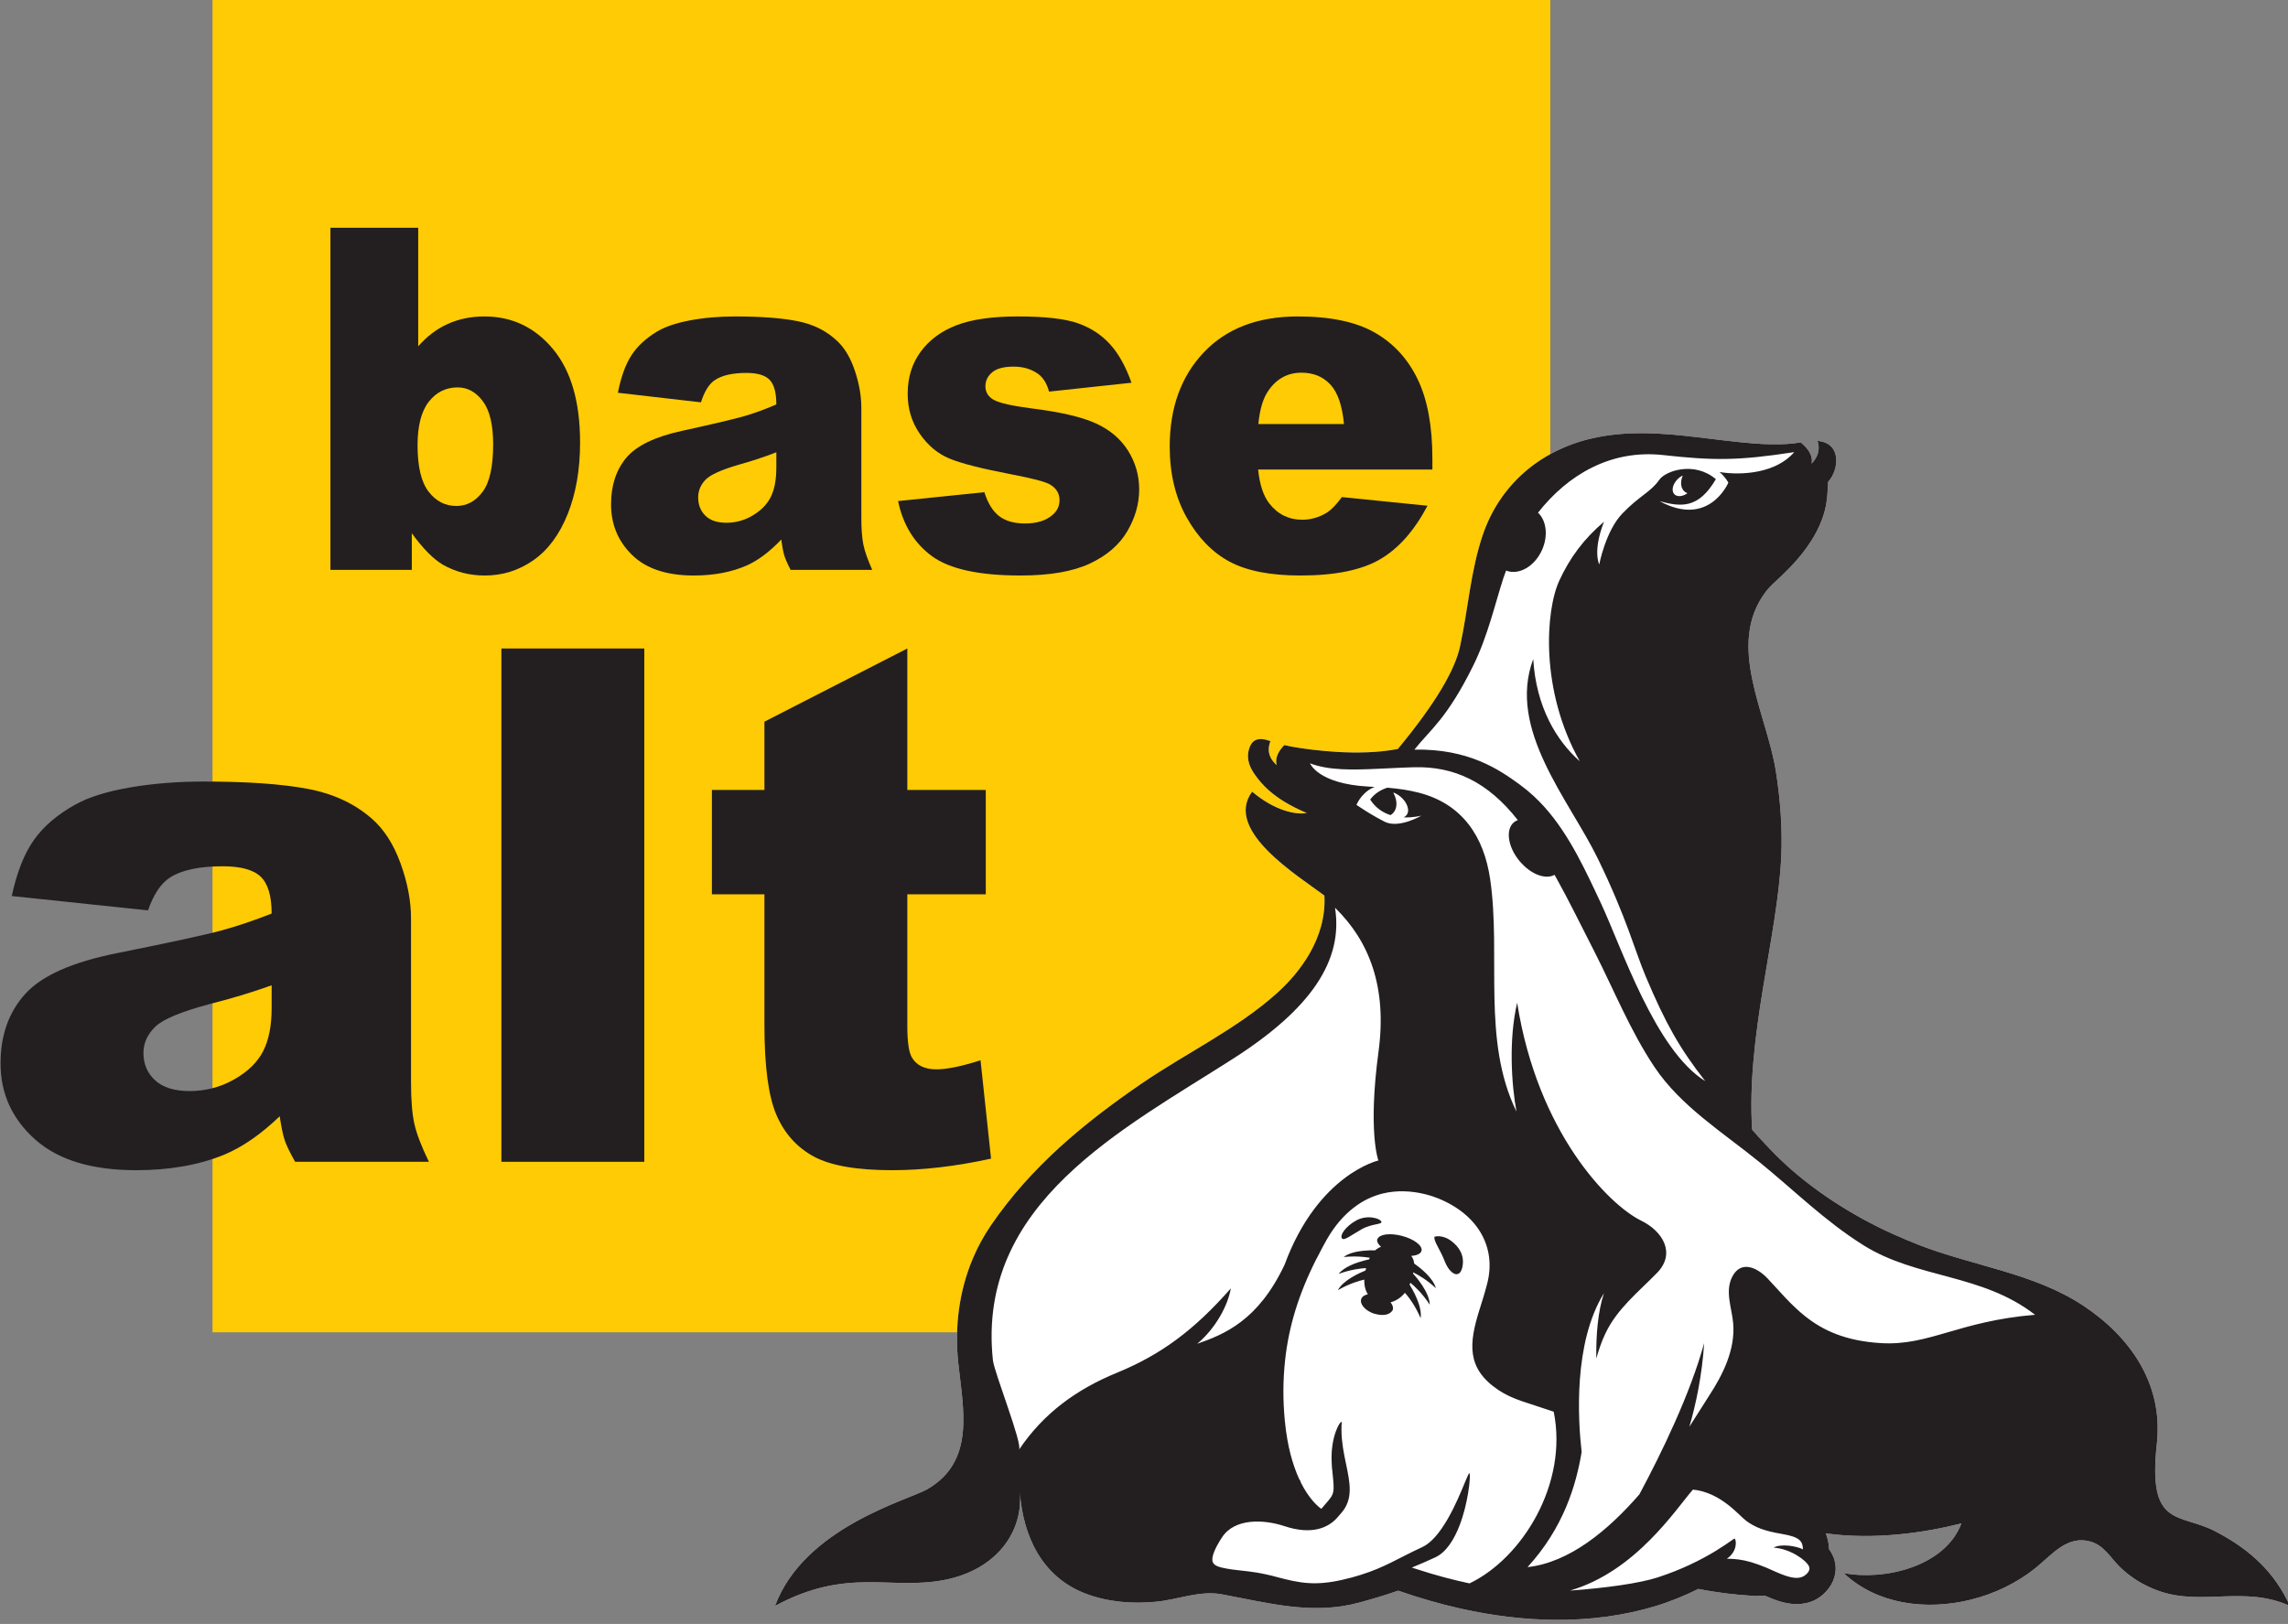 <?xml version="1.0" encoding="UTF-8" standalone="no"?>
<svg
   xmlns:dc="http://purl.org/dc/elements/1.1/"
   xmlns:cc="http://creativecommons.org/ns#"
   xmlns:rdf="http://www.w3.org/1999/02/22-rdf-syntax-ns#"
   xmlns:svg="http://www.w3.org/2000/svg"
   xmlns="http://www.w3.org/2000/svg"
   xmlns:sodipodi="http://sodipodi.sourceforge.net/DTD/sodipodi-0.dtd"
   xmlns:inkscape="http://www.inkscape.org/namespaces/inkscape"
   sodipodi:docname="basealt-logo.svg"
   inkscape:version="1.0 (4035a4fb49, 2020-05-01)"
   id="svg651"
   version="1.1"
   viewBox="0 0 69.107 49.064"
   height="49.064mm"
   width="69.107mm">
  <rect x="0" y="0" width="69.107" height="49.064" fill="#808080" stroke="none"/>
  <defs
     id="defs645" />
  <sodipodi:namedview
     inkscape:window-maximized="1"
     inkscape:window-y="0"
     inkscape:window-x="0"
     inkscape:window-height="1025"
     inkscape:window-width="1920"
     showgrid="false"
     inkscape:document-rotation="0"
     inkscape:current-layer="layer1"
     inkscape:document-units="mm"
     inkscape:cy="441.39102"
     inkscape:cx="989.7651"
     inkscape:zoom="0.35"
     inkscape:pageshadow="2"
     inkscape:pageopacity="0.0"
     borderopacity="1.0"
     bordercolor="#666666"
     pagecolor="#ffffff"
     id="base" />
  <g
     transform="translate(-44.663,-31.382)"
     id="layer1"
     inkscape:groupmode="layer"
     inkscape:label="Слой 1">
    <g
       id="g643"
       transform="matrix(0.353,0,0,-0.353,19.603,276.924)">
      <path
         id="path96"
         style="fill:#ffcb04;fill-opacity:1;fill-rule:evenodd;stroke:none"
         d="M 89.176,581.556 H 203.642 v 114.467 H 89.176 Z" />
      <g
         transform="translate(260.551,564.519)"
         id="g106">
        <path
           id="path108"
           style="fill:#ffffff;fill-opacity:1;fill-rule:nonzero;stroke:none"
           d="m 0,0 c -3.119,1.617 -5.807,0.242 -5.009,7.496 0.571,5.198 -2.357,9.217 -6.32,11.838 -4.197,2.777 -9.473,3.389 -14.09,5.198 -0.746,0.293 -1.485,0.611 -2.221,0.943 -3.403,1.531 -6.961,3.804 -9.646,6.412 -0.017,0.016 -0.034,0.031 -0.051,0.047 -0.795,0.776 -1.552,1.596 -2.303,2.443 -0.51,8.106 2.182,16.522 2.491,23.373 0.11,2.436 -0.081,4.924 -0.463,7.33 -0.784,4.933 -4.286,10.781 -0.869,15.325 0.397,0.529 0.845,0.886 1.438,1.452 1.813,1.732 3.529,3.952 3.811,6.519 0.066,0.599 0.057,1.087 0.092,1.438 0.487,0.547 0.776,1.386 0.686,2.107 -0.046,0.361 -0.186,0.693 -0.443,0.945 -0.258,0.252 -0.633,0.424 -1.148,0.464 0.048,-0.141 0.082,-0.29 0.095,-0.445 0.014,-0.154 0.006,-0.314 -0.027,-0.478 -0.051,-0.246 -0.161,-0.502 -0.353,-0.762 -0.063,-0.087 -0.136,-0.174 -0.218,-0.261 0.017,0.091 0.024,0.18 0.023,0.267 -0.002,0.088 -0.012,0.173 -0.03,0.257 -0.054,0.252 -0.178,0.488 -0.341,0.704 -0.157,0.208 -0.351,0.397 -0.554,0.567 -0.008,0.007 -0.016,0.015 -0.025,0.023 -0.805,-0.132 -1.612,-0.179 -2.509,-0.164 -0.539,0.01 -1.11,0.043 -1.734,0.094 -1.245,0.103 -2.698,0.282 -4.509,0.503 -3.082,0.376 -6.217,0.612 -9.266,-0.122 -4.326,-1.042 -7.752,-3.97 -9.198,-8.244 -1.047,-3.095 -1.249,-6.37 -1.943,-9.545 -0.424,-1.943 -1.985,-4.732 -5.319,-8.76 -3.416,-0.66 -7.457,-0.062 -8.597,0.117 -0.38,0.06 -0.755,0.131 -1.118,0.215 -0.115,-0.119 -0.224,-0.246 -0.321,-0.38 -0.193,-0.268 -0.335,-0.563 -0.366,-0.871 -0.015,-0.154 -0.003,-0.311 0.044,-0.47 -0.705,0.613 -0.776,1.269 -0.621,1.827 0.022,0.079 0.048,0.157 0.079,0.232 -0.041,0.014 -0.085,0.026 -0.126,0.041 -0.437,0.157 -0.78,0.175 -1.042,0.09 -0.262,-0.085 -0.443,-0.272 -0.556,-0.523 -0.049,-0.109 -0.088,-0.216 -0.118,-0.323 -0.03,-0.106 -0.052,-0.212 -0.065,-0.316 -0.025,-0.208 -0.018,-0.412 0.017,-0.611 0.017,-0.099 0.041,-0.197 0.071,-0.293 0.045,-0.145 0.108,-0.285 0.178,-0.423 0.053,-0.104 0.111,-0.207 0.176,-0.308 0.036,-0.057 0.073,-0.112 0.113,-0.167 0.481,-0.674 1.461,-2.059 4.462,-3.321 -0.876,-0.155 -2.668,0.137 -4.678,1.83 -2.448,-3.318 3.927,-7.193 6.186,-8.892 0.199,-3.676 -2.157,-6.641 -4.054,-8.347 -3.395,-3.054 -7.79,-5.147 -11.551,-7.719 -4.972,-3.402 -9.521,-7.17 -12.941,-12.18 -0.604,-0.885 -1.106,-1.811 -1.514,-2.766 -1.221,-2.864 -1.587,-5.982 -1.271,-8.989 0.413,-3.924 1.492,-8.402 -2.637,-10.805 -1.611,-0.937 -10.541,-3.245 -13.041,-9.995 6.25,3.375 9.905,1.278 14.625,2.25 4.25,0.875 6.625,4 6.324,7.5 0.265,-3.749 1.874,-7.236 5.558,-8.671 1.935,-0.753 4.057,-0.921 6.111,-0.72 1.851,0.181 3.732,0.982 5.606,0.636 3.975,-0.736 7.728,-1.793 11.725,-0.719 1.259,0.338 2.344,0.669 3.372,1.031 1.815,-0.633 3.618,-1.151 5.367,-1.542 2.716,-0.606 5.384,-0.928 7.932,-0.956 3.112,-0.034 6.051,0.363 8.736,1.18 1.29,0.392 2.501,0.898 3.652,1.468 1.549,-0.315 3.124,-0.501 4.701,-0.597 0.047,-0.003 0.111,-0.005 0.19,-0.006 0.195,-0.002 0.484,0.004 0.818,0.018 0.741,-0.331 1.673,-0.705 2.67,-0.716 1.139,-0.013 2.098,0.455 2.776,1.352 0.617,0.82 0.757,1.809 0.388,2.71 -0.091,0.221 -0.21,0.434 -0.359,0.637 -0.024,0.472 -0.109,0.928 -0.281,1.356 4.115,-0.579 8.404,0.04 11.601,0.852 -1.387,-3.688 -6.575,-4.917 -10.074,-4.251 2.879,-2.715 7.107,-3.202 10.828,-2.29 2.069,0.507 4.027,1.445 5.677,2.795 1.349,1.105 2.65,2.75 4.614,2.191 1.159,-0.329 1.68,-1.342 2.478,-2.136 0.975,-0.971 2.164,-1.68 3.465,-2.122 3.655,-1.243 7.25,0.5 11.125,-1.251 C 5.131,-3.633 3.119,-1.617 0,0" />
      </g>
      <g
         transform="translate(195.241,589.317)"
         id="g110">
        <path
           id="path112"
           style="fill:#231f20;fill-opacity:1;fill-rule:nonzero;stroke:none"
           d="M 0,0 C -0.833,0.661 -1.51,0.417 -1.51,0.417 -1.595,0.035 -1.027,-0.652 -0.621,-1.705 -0.215,-2.757 0.633,-3.267 0.872,-2.198 1.11,-1.13 0.52,-0.413 0,0" />
      </g>
      <g
         transform="translate(187.437,590.339)"
         id="g114">
        <path
           id="path116"
           style="fill:#231f20;fill-opacity:1;fill-rule:nonzero;stroke:none"
           d="M 0,0 C 0.023,0.013 0.044,0.026 0.068,0.039 0.52,0.294 0.973,0.39 1.296,0.458 1.625,0.527 1.82,0.565 1.74,0.708 1.681,0.812 1.497,0.919 1.244,0.987 v 0 C 0.888,1.084 0.394,1.102 -0.091,0.928 -0.197,0.889 -0.303,0.845 -0.407,0.786 -1.319,0.274 -1.794,-0.445 -1.636,-0.727 -1.481,-1.002 -0.874,-0.5 0,0" />
      </g>
      <g
         transform="translate(191.99,587.447)"
         id="g118">
        <path
           id="path120"
           style="fill:#231f20;fill-opacity:1;fill-rule:nonzero;stroke:none"
           d="M 0,0 C -0.02,0.228 -0.091,0.445 -0.247,0.648 0.225,0.682 0.566,0.83 0.631,1.082 0.744,1.521 -0.012,2.096 -1.057,2.365 -2.053,2.622 -2.944,2.507 -3.125,2.116 -3.135,2.097 -3.151,2.08 -3.156,2.059 -3.184,1.948 -3.151,1.829 -3.077,1.709 -3.019,1.615 -2.938,1.52 -2.829,1.427 -2.834,1.425 -2.839,1.424 -2.844,1.422 -2.91,1.402 -2.969,1.369 -3.029,1.337 -3.137,1.279 -3.239,1.211 -3.33,1.126 -3.583,1.132 -3.949,1.128 -4.343,1.088 -4.943,1.027 -5.606,0.883 -6.03,0.552 -5.331,0.624 -4.731,0.6 -4.271,0.553 -4.09,0.534 -3.925,0.512 -3.793,0.49 -3.815,0.445 -3.834,0.397 -3.854,0.351 -3.951,0.33 -4.084,0.299 -4.229,0.262 -4.901,0.088 -5.974,-0.27 -6.457,-0.892 c 1.02,0.372 1.879,0.47 2.327,0.495 0.006,0 0.016,0.001 0.021,0.002 -0.004,-0.017 -0.008,-0.034 -0.012,-0.051 -0.014,-0.053 -0.028,-0.105 -0.039,-0.156 -0.508,-0.204 -1.911,-0.828 -2.363,-1.682 0.984,0.568 1.841,0.809 2.26,0.903 -0.017,-0.521 0.099,-0.939 0.303,-1.257 -0.282,-0.058 -0.493,-0.195 -0.566,-0.404 -0.15,-0.428 0.331,-0.986 1.074,-1.247 0.046,-0.016 0.09,-0.017 0.136,-0.03 0.568,-0.163 1.087,-0.096 1.339,0.155 0.055,0.055 0.117,0.107 0.142,0.179 0.072,0.206 -0.004,0.442 -0.183,0.66 0.453,0.117 0.888,0.392 1.23,0.815 0.242,-0.271 0.85,-1.015 1.342,-2.17 0.163,1.032 -0.722,2.516 -0.939,2.86 0.022,0.054 0.041,0.112 0.061,0.169 0.31,-0.251 1.009,-0.873 1.661,-1.876 -0.018,1.065 -1.189,2.401 -1.432,2.667 0.008,0.031 0.015,0.063 0.022,0.094 C 0.336,-0.967 1.079,-1.39 1.863,-2.115 1.623,-1.225 0.494,-0.349 0,0" />
      </g>
      <g
         transform="translate(231.925,580.63)"
         id="g122">
        <path
           id="path124"
           style="fill:#231f20;fill-opacity:1;fill-rule:nonzero;stroke:none"
           d="m 0,0 c -3.027,0.183 -4.95,1.092 -6.454,2.282 -1.233,0.974 -2.187,2.136 -3.231,3.245 -0.894,0.95 -2.285,1.591 -3.025,0.166 -0.649,-1.249 -0.046,-2.671 0.072,-3.966 0.206,-2.257 -0.873,-4.427 -2.079,-6.262 -0.364,-0.555 -0.932,-1.491 -1.668,-2.626 0.576,1.981 1.086,4.407 1.267,7.167 -1.203,-4.387 -3.647,-9.413 -5.542,-12.951 -2.665,-3.067 -5.975,-5.834 -9.571,-6.227 3.069,3.354 4.156,6.998 4.63,9.85 -0.315,2.767 -0.716,9.354 1.909,13.596 -0.522,-1.575 -0.683,-3.582 -0.655,-5.59 0.205,0.716 0.44,1.423 0.758,2.099 1.014,2.16 2.808,3.552 4.437,5.225 1.642,1.687 0.482,3.576 -1.353,4.472 -2.767,1.351 -8.863,7.526 -10.613,18.651 -0.736,-3.118 -0.491,-6.99 -0.058,-9.315 -2.979,6.093 -1.303,13.325 -2.249,19.866 -0.53,3.671 -2.383,6.461 -6.089,7.423 -0.842,0.219 -1.708,0.344 -2.574,0.42 -0.046,0.004 -0.087,0.011 -0.133,0.015 -0.504,-0.161 -1.056,-0.454 -1.473,-1.016 0.229,-0.361 0.499,-0.638 0.792,-0.853 0.301,-0.222 0.625,-0.376 0.952,-0.481 0.251,0.157 0.434,0.409 0.487,0.761 0.057,0.381 -0.051,0.793 -0.256,1.167 0.044,-0.016 0.083,-0.017 0.127,-0.037 0.71,-0.325 1.218,-1.044 1.134,-1.606 -0.035,-0.231 -0.18,-0.381 -0.368,-0.477 0.847,-0.036 1.513,0.148 1.513,0.148 0,0 -1.919,-1.133 -3.138,-0.524 -0.23,0.114 -0.457,0.238 -0.677,0.362 -0.727,0.408 -1.35,0.819 -1.606,0.992 -0.078,0.053 -0.133,0.091 -0.133,0.091 0,0 0.2,0.511 0.686,0.976 0.218,0.209 0.489,0.409 0.836,0.548 0.012,0.005 0.026,0.008 0.038,0.013 -0.05,10e-4 -0.095,0.007 -0.147,0.008 -0.142,0.005 -0.27,0.015 -0.405,0.023 -4.309,0.236 -4.981,1.987 -4.981,1.987 1.623,-0.62 3.683,-0.569 5.988,-0.457 0.618,0.03 1.251,0.061 1.901,0.088 0.343,0.014 0.687,0.028 1.037,0.036 3.395,0.082 6.282,-1.241 8.852,-4.528 -0.118,-0.042 -0.228,-0.098 -0.325,-0.177 -0.745,-0.611 -0.538,-2.095 0.462,-3.313 0.021,-0.027 0.045,-0.048 0.067,-0.073 0.437,-0.51 0.943,-0.882 1.437,-1.089 0.559,-0.233 1.1,-0.258 1.501,-0.028 0.074,-0.131 0.148,-0.265 0.222,-0.398 0.946,-1.704 1.881,-3.602 3.19,-6.174 1.68,-3.303 3.07,-6.781 5.136,-9.873 2.252,-3.369 5.855,-5.598 8.987,-8.145 3.001,-2.439 5.581,-5.033 8.892,-7.11 C 3.106,5.495 8.627,5.969 13.192,2.425 6.632,1.881 4.136,-0.25 0,0 m -6.245,-19.637 c -0.096,-0.127 -0.207,-0.216 -0.323,-0.288 -0.638,-0.395 -1.573,-0.039 -2.701,0.473 -0.194,0.089 -0.38,0.172 -0.551,0.243 -0.499,0.207 -0.916,0.354 -1.295,0.464 -0.754,0.22 -1.346,0.282 -2.057,0.293 0.457,0.315 0.661,0.711 0.732,1.046 0.07,0.328 0.012,0.597 -0.065,0.675 -0.016,0.016 -0.129,-0.061 -0.329,-0.201 -0.534,-0.372 -1.719,-1.206 -3.548,-2.056 -0.785,-0.365 -1.689,-0.73 -2.71,-1.064 -1.536,-0.502 -4.464,-0.913 -7.504,-1.128 5.663,1.655 9.089,7.028 10.519,8.644 2.417,-0.25 3.94,-2.228 4.576,-2.69 0.736,-0.533 1.505,-0.847 3.002,-1.1 1.57,-0.266 1.802,-0.608 1.835,-1.324 -0.561,0.283 -1.888,0.506 -2.513,0.146 1.432,-0.092 2.82,-1.093 3.034,-1.617 0.047,-0.114 0.078,-0.277 -0.102,-0.516 m -28.951,-0.928 c -1.41,0.301 -2.88,0.687 -4.419,1.189 -0.175,0.057 -0.344,0.106 -0.52,0.165 0.646,0.263 1.301,0.547 2.002,0.871 0.953,0.44 1.63,1.546 2.095,2.761 0.35,0.914 0.577,1.884 0.712,2.688 0.042,0.249 0.075,0.482 0.1,0.691 0.075,0.644 0.075,1.071 0.016,1.066 -0.042,-0.005 -0.134,-0.202 -0.269,-0.523 -0.108,-0.255 -0.246,-0.593 -0.407,-0.973 -0.407,-0.959 -0.977,-2.2 -1.676,-3.213 -0.501,-0.725 -1.065,-1.332 -1.685,-1.619 -2.097,-0.97 -3.177,-1.723 -5.274,-2.377 -0.233,-0.072 -0.469,-0.145 -0.73,-0.215 -2.49,-0.67 -3.853,-0.614 -5.749,-0.142 -0.036,0.009 -0.074,0.019 -0.11,0.029 -0.154,0.039 -0.303,0.075 -0.465,0.119 -0.728,0.2 -1.314,0.323 -1.817,0.407 -0.5,0.083 -0.917,0.128 -1.309,0.17 -0.533,0.057 -1.037,0.111 -1.671,0.253 -0.437,0.097 -0.703,0.255 -0.79,0.47 -0.08,0.196 -0.039,0.49 0.107,0.868 0.135,0.345 0.357,0.76 0.679,1.253 1.082,1.658 3.56,1.554 5.356,0.96 2.297,-0.759 3.741,-0.178 4.566,0.795 0.083,0.098 0.167,0.201 0.259,0.303 1.08,1.204 0.771,2.61 0.424,4.273 -0.182,0.867 -0.37,1.804 -0.381,2.82 -0.002,0.24 0.002,0.483 0.022,0.731 -0.089,0.038 -0.307,-0.272 -0.505,-0.812 -0.232,-0.633 -0.424,-1.595 -0.35,-2.754 0.006,-0.098 0.003,-0.19 0.014,-0.291 l 0.042,-0.405 c 0.191,-1.829 0.195,-1.864 -0.602,-2.774 -0.094,-0.107 -0.182,-0.212 -0.269,-0.314 -0.026,-0.031 -0.051,-0.06 -0.076,-0.09 -0.275,0.194 -1.042,0.828 -1.761,2.269 -0.007,0.057 -0.024,0.113 -0.056,0.164 -0.023,0.035 -0.049,0.068 -0.072,0.103 -0.145,0.312 -0.285,0.662 -0.418,1.045 -0.234,0.672 -0.444,1.456 -0.604,2.374 -0.086,0.486 -0.157,1.008 -0.211,1.569 -0.175,1.803 -0.159,3.506 0.019,5.173 0.31,2.905 1.167,5.694 2.654,8.64 0.055,0.11 0.121,0.223 0.178,0.333 0.237,0.459 0.471,0.916 0.739,1.385 0.689,1.204 1.461,2.063 2.26,2.689 0.414,0.324 0.834,0.587 1.255,0.789 0.436,0.208 0.872,0.362 1.3,0.464 0.612,0.146 1.207,0.195 1.764,0.183 1.303,-0.026 2.389,-0.38 2.945,-0.605 3.395,-1.375 5.005,-4.171 4.2,-7.297 -0.199,-0.774 -0.426,-1.493 -0.646,-2.189 -0.916,-2.905 -1.165,-5.073 1.628,-6.933 1.212,-0.806 2.452,-1.063 4.709,-1.84 1.25,-6.125 -2.66,-12.516 -7.203,-14.696 m -30.16,18.033 c -3.459,-1.421 -6.272,-3.449 -8.387,-6.587 0.324,0.481 -2.122,6.599 -2.235,7.668 -1.422,13.435 11.135,19.754 20.61,25.832 6.625,4.25 9.375,8.375 8.665,12.882 2.96,-2.882 4.458,-6.836 3.721,-12.313 -0.928,-6.902 -0.011,-9.319 -0.011,-9.319 0,0 -5.167,-1.167 -8.027,-8.919 -2.259,-4.793 -5.161,-5.956 -7.473,-6.769 1.625,1.375 2.625,3.313 2.876,4.744 -3.126,-3.556 -5.943,-5.66 -9.739,-7.219 m 48.294,75.864 c 0.076,-0.298 0.264,-0.494 0.504,-0.584 -0.035,-0.025 -0.063,-0.058 -0.101,-0.08 -0.521,-0.303 -1.03,-0.204 -1.138,0.221 -0.108,0.426 0.227,1.017 0.748,1.321 0.032,0.019 0.062,0.022 0.095,0.038 -0.129,-0.303 -0.181,-0.628 -0.108,-0.916 M -34.868,58.006 c 1.247,2.529 1.882,5.374 2.579,7.497 0.068,0.208 0.148,0.412 0.223,0.618 1.076,-0.424 2.436,0.343 3.073,1.76 0.548,1.222 0.376,2.522 -0.341,3.195 2.551,3.254 6.237,5.421 10.688,4.933 4.305,-0.472 6.365,-0.5 11.235,0.249 -1.551,-1.803 -4.481,-2.013 -6.391,-1.704 0.513,-0.432 0.753,-0.907 0.753,-0.907 0,0 -1.632,-3.891 -5.879,-1.587 1.81,-0.492 3.318,-0.672 4.81,1.883 -1.821,1.556 -4.3,0.732 -4.847,-0.06 -0.721,-1.043 -1.716,-1.377 -3.153,-2.877 -1.438,-1.5 -1.977,-4.358 -1.977,-4.358 0,0 -0.586,1.108 0.406,3.653 -1.742,-1.483 -2.922,-3.086 -3.823,-5.036 -1.182,-2.559 -1.669,-9.384 1.753,-15.467 -1.984,1.75 -3.742,4.636 -3.984,8.75 -2.258,-6.031 3.075,-12.039 5.537,-17.103 2.463,-5.064 3.144,-7.829 4.088,-10.064 1.686,-3.992 2.875,-6.125 5.095,-8.96 -4.283,2.647 -7.144,11.426 -8.948,15.269 -0.127,0.27 -0.255,0.543 -0.385,0.819 -1.382,2.942 -2.915,6.059 -5.334,8.3 -0.386,0.357 -0.784,0.686 -1.195,0.987 -1.754,1.28 -4.358,3.085 -9.025,3.002 1.354,1.708 2.792,2.645 5.042,7.208 m 63.494,-74.117 c -3.12,1.617 -5.807,0.242 -5.01,7.496 C 24.188,-3.417 21.26,0.602 17.297,3.223 13.099,6 7.824,6.612 3.207,8.422 2.461,8.714 1.722,9.033 0.985,9.364 c -3.403,1.531 -6.961,3.804 -9.645,6.412 -0.017,0.016 -0.034,0.031 -0.051,0.047 -0.795,0.776 -1.552,1.596 -2.303,2.444 -0.51,8.105 2.182,16.521 2.491,23.372 0.11,2.436 -0.081,4.924 -0.463,7.33 -0.784,4.933 -4.286,10.781 -0.87,15.325 0.398,0.529 0.846,0.886 1.439,1.452 1.812,1.732 3.528,3.952 3.81,6.519 0.066,0.599 0.058,1.087 0.093,1.438 0.487,0.547 0.776,1.386 0.685,2.107 -0.045,0.362 -0.185,0.693 -0.442,0.945 -0.258,0.252 -0.633,0.424 -1.148,0.465 0.048,-0.142 0.082,-0.291 0.095,-0.446 0.013,-0.154 0.006,-0.314 -0.028,-0.478 -0.05,-0.246 -0.161,-0.502 -0.352,-0.762 -0.064,-0.086 -0.136,-0.174 -0.219,-0.261 0.018,0.091 0.025,0.18 0.024,0.267 -0.002,0.088 -0.012,0.174 -0.03,0.257 -0.055,0.252 -0.178,0.488 -0.342,0.705 -0.156,0.207 -0.35,0.396 -0.553,0.566 -0.009,0.008 -0.017,0.015 -0.026,0.023 -0.804,-0.131 -1.611,-0.179 -2.508,-0.163 -0.539,0.009 -1.111,0.042 -1.734,0.093 -1.246,0.103 -2.698,0.282 -4.51,0.503 -3.081,0.376 -6.216,0.613 -9.265,-0.122 -4.327,-1.042 -7.752,-3.97 -9.198,-8.244 -1.047,-3.094 -1.249,-6.37 -1.943,-9.545 -0.425,-1.943 -1.985,-4.732 -5.319,-8.76 -3.416,-0.66 -7.457,-0.061 -8.597,0.117 -0.381,0.06 -0.755,0.132 -1.118,0.215 -0.115,-0.119 -0.225,-0.246 -0.321,-0.38 -0.194,-0.268 -0.335,-0.563 -0.366,-0.871 -0.016,-0.154 -0.003,-0.311 0.044,-0.47 -0.706,0.613 -0.777,1.269 -0.622,1.827 0.022,0.079 0.049,0.157 0.079,0.232 -0.041,0.015 -0.085,0.026 -0.125,0.041 -0.438,0.157 -0.781,0.175 -1.042,0.09 -0.262,-0.085 -0.443,-0.272 -0.556,-0.523 -0.049,-0.109 -0.088,-0.216 -0.119,-0.323 -0.03,-0.106 -0.051,-0.212 -0.064,-0.316 -0.026,-0.208 -0.018,-0.412 0.016,-0.611 0.018,-0.099 0.042,-0.197 0.072,-0.293 0.045,-0.144 0.108,-0.285 0.177,-0.423 0.053,-0.104 0.112,-0.207 0.177,-0.308 0.036,-0.056 0.073,-0.112 0.112,-0.167 0.481,-0.674 1.462,-2.059 4.462,-3.32 -0.875,-0.156 -2.667,0.136 -4.677,1.829 -2.448,-3.318 3.927,-7.193 6.185,-8.892 0.2,-3.676 -2.156,-6.64 -4.053,-8.347 -3.395,-3.054 -7.79,-5.147 -11.551,-7.719 -4.973,-3.401 -9.521,-7.169 -12.942,-12.18 -0.603,-0.885 -1.106,-1.811 -1.513,-2.766 -1.222,-2.864 -1.587,-5.981 -1.271,-8.989 0.413,-3.924 1.492,-8.402 -2.638,-10.805 -1.611,-0.937 -10.54,-3.245 -13.04,-9.995 6.25,3.375 9.904,1.278 14.625,2.25 4.25,0.875 6.625,4 6.323,7.5 0.266,-3.749 1.874,-7.236 5.559,-8.671 1.934,-0.753 4.057,-0.921 6.111,-0.72 1.851,0.181 3.731,0.983 5.605,0.636 3.975,-0.736 7.729,-1.793 11.726,-0.719 1.258,0.338 2.343,0.67 3.371,1.031 1.815,-0.633 3.619,-1.151 5.368,-1.542 2.716,-0.606 5.384,-0.928 7.931,-0.956 3.112,-0.034 6.052,0.364 8.737,1.18 1.29,0.392 2.501,0.898 3.652,1.468 1.549,-0.314 3.123,-0.501 4.7,-0.597 0.047,-0.003 0.112,-0.005 0.191,-0.006 0.194,-0.002 0.484,0.004 0.817,0.018 0.742,-0.331 1.674,-0.705 2.671,-0.716 1.139,-0.013 2.097,0.455 2.776,1.352 0.617,0.82 0.757,1.81 0.388,2.71 -0.091,0.222 -0.21,0.434 -0.36,0.637 -0.023,0.472 -0.109,0.928 -0.281,1.356 4.116,-0.579 8.405,0.04 11.601,0.852 -1.386,-3.688 -6.574,-4.917 -10.073,-4.251 2.879,-2.715 7.107,-3.202 10.828,-2.29 2.069,0.507 4.027,1.445 5.677,2.796 1.349,1.104 2.65,2.749 4.613,2.191 1.16,-0.33 1.681,-1.343 2.478,-2.137 0.976,-0.97 2.165,-1.68 3.465,-2.122 3.655,-1.243 7.251,0.5 11.126,-1.251 -1.251,2.751 -3.262,4.767 -6.381,6.384" />
      </g>
      <g
         transform="translate(94.234,611.254)"
         id="g126">
        <path
           id="path128"
           style="fill:#231f20;fill-opacity:1;fill-rule:nonzero;stroke:none"
           d="m 0,0 c -1.678,-0.6 -3.427,-1.13 -5.245,-1.589 -2.477,-0.659 -4.045,-1.309 -4.705,-1.948 -0.679,-0.659 -1.019,-1.408 -1.019,-2.247 0,-0.959 0.335,-1.743 1.005,-2.353 0.669,-0.609 1.653,-0.914 2.951,-0.914 1.359,0 2.622,0.329 3.791,0.989 1.169,0.66 1.998,1.463 2.488,2.413 C -0.245,-4.701 0,-3.467 0,-1.948 Z m -10.579,6.413 -11.658,1.229 c 0.44,2.038 1.074,3.64 1.904,4.809 0.828,1.169 2.022,2.183 3.58,3.042 1.119,0.619 2.657,1.099 4.616,1.439 1.957,0.339 4.076,0.509 6.353,0.509 3.656,0 6.593,-0.205 8.811,-0.614 2.217,-0.41 4.065,-1.264 5.544,-2.562 1.038,-0.9 1.858,-2.173 2.457,-3.822 0.599,-1.648 0.899,-3.221 0.899,-4.719 V -8.332 c 0,-1.498 0.095,-2.672 0.285,-3.52 0.19,-0.85 0.604,-1.934 1.243,-3.252 H 2.008 c -0.46,0.819 -0.76,1.443 -0.899,1.873 -0.14,0.429 -0.28,1.103 -0.42,2.022 -1.599,-1.538 -3.187,-2.637 -4.765,-3.296 -2.157,-0.879 -4.665,-1.319 -7.522,-1.319 -3.796,0 -6.678,0.88 -8.646,2.637 -1.968,1.758 -2.952,3.926 -2.952,6.503 0,2.417 0.709,4.406 2.128,5.964 1.419,1.559 4.036,2.717 7.852,3.477 4.575,0.919 7.542,1.562 8.901,1.933 1.358,0.369 2.796,0.854 4.315,1.453 0,1.499 -0.31,2.547 -0.929,3.147 -0.62,0.599 -1.708,0.898 -3.267,0.898 -1.998,0 -3.496,-0.319 -4.495,-0.959 C -9.47,8.73 -10.1,7.791 -10.579,6.413" />
      </g>
      <path
         id="path130"
         style="fill:#231f20;fill-opacity:1;fill-rule:nonzero;stroke:none"
         d="m 113.893,640.083 h 12.227 v -43.934 h -12.227 z" />
      <g
         transform="translate(148.626,640.083)"
         id="g132">
        <path
           id="path134"
           style="fill:#231f20;fill-opacity:1;fill-rule:nonzero;stroke:none"
           d="m 0,0 v -12.107 h 6.713 v -8.931 H 0 v -11.276 c 0,-1.356 0.13,-2.252 0.39,-2.691 0.399,-0.678 1.098,-1.016 2.097,-1.016 0.9,0 2.158,0.258 3.777,0.777 l 0.899,-8.42 c -3.017,-0.659 -5.834,-0.989 -8.452,-0.989 -3.037,0 -5.274,0.389 -6.712,1.168 -1.439,0.778 -2.503,1.96 -3.192,3.546 -0.689,1.587 -1.034,4.156 -1.034,7.708 v 11.193 h -4.495 v 8.931 h 4.495 v 5.844 z" />
      </g>
      <g
         transform="translate(106.72,657.475)"
         id="g136">
        <path
           id="path138"
           style="fill:#231f20;fill-opacity:1;fill-rule:nonzero;stroke:none"
           d="m 0,0 c 0,-1.825 0.313,-3.146 0.941,-3.965 0.627,-0.819 1.422,-1.229 2.385,-1.229 0.889,0 1.635,0.403 2.238,1.209 0.603,0.805 0.904,2.16 0.904,4.065 0,1.678 -0.295,2.909 -0.886,3.696 C 4.991,4.561 4.276,4.954 3.435,4.954 2.424,4.954 1.599,4.544 0.959,3.725 0.32,2.906 0,1.664 0,0 M -7.456,18.617 H 0.055 V 8.47 c 0.743,0.852 1.586,1.491 2.531,1.917 0.943,0.426 1.988,0.64 3.133,0.64 2.363,0 4.319,-0.929 5.866,-2.787 1.547,-1.858 2.321,-4.524 2.321,-8 0,-2.317 -0.354,-4.359 -1.06,-6.123 -0.707,-1.765 -1.685,-3.083 -2.933,-3.955 -1.249,-0.872 -2.635,-1.309 -4.157,-1.309 -1.304,0 -2.497,0.307 -3.582,0.92 -0.816,0.479 -1.705,1.378 -2.667,2.696 v -3.136 h -6.963 z" />
      </g>
      <g
         transform="translate(137.418,656.876)"
         id="g140">
        <path
           id="path142"
           style="fill:#231f20;fill-opacity:1;fill-rule:nonzero;stroke:none"
           d="m 0,0 c -1.023,-0.399 -2.089,-0.752 -3.197,-1.059 -1.512,-0.439 -2.468,-0.872 -2.87,-1.298 -0.414,-0.439 -0.621,-0.939 -0.621,-1.498 0,-0.639 0.204,-1.162 0.613,-1.568 0.407,-0.406 1.007,-0.609 1.799,-0.609 0.829,0 1.599,0.219 2.312,0.659 0.713,0.439 1.218,0.975 1.516,1.608 C -0.149,-3.133 0,-2.31 0,-1.298 Z m -6.45,4.275 -7.108,0.819 c 0.267,1.358 0.654,2.427 1.16,3.206 0.505,0.779 1.233,1.455 2.183,2.028 0.683,0.412 1.621,0.732 2.815,0.959 1.193,0.226 2.485,0.339 3.873,0.339 2.23,0 4.02,-0.137 5.372,-0.41 C 3.198,10.943 4.324,10.374 5.226,9.508 5.86,8.909 6.359,8.06 6.725,6.962 7.09,5.863 7.273,4.814 7.273,3.816 v -9.369 c 0,-0.999 0.058,-1.781 0.173,-2.347 0.116,-0.566 0.369,-1.288 0.759,-2.167 H 1.224 c -0.28,0.545 -0.463,0.961 -0.548,1.248 -0.085,0.286 -0.171,0.736 -0.255,1.348 -0.975,-1.025 -1.944,-1.757 -2.906,-2.197 -1.316,-0.586 -2.845,-0.879 -4.587,-0.879 -2.314,0 -4.072,0.586 -5.271,1.758 -1.2,1.172 -1.8,2.617 -1.8,4.335 0,1.611 0.432,2.936 1.297,3.975 0.865,1.039 2.461,1.811 4.788,2.317 C -5.269,2.45 -3.46,2.88 -2.631,3.126 -1.803,3.373 -0.926,3.696 0,4.095 0,5.094 -0.189,5.793 -0.566,6.193 -0.944,6.592 -1.608,6.792 -2.558,6.792 -3.777,6.792 -4.69,6.579 -5.299,6.153 -5.774,5.82 -6.158,5.194 -6.45,4.275" />
      </g>
      <g
         transform="translate(147.834,652.701)"
         id="g144">
        <path
           id="path146"
           style="fill:#231f20;fill-opacity:1;fill-rule:nonzero;stroke:none"
           d="m 0,0 7.382,0.759 c 0.305,-0.959 0.731,-1.645 1.28,-2.058 0.547,-0.413 1.278,-0.619 2.192,-0.619 0.999,0 1.772,0.233 2.321,0.698 0.426,0.346 0.639,0.778 0.639,1.297 0,0.585 -0.28,1.037 -0.84,1.356 C 12.572,1.659 11.506,1.938 9.776,2.271 7.193,2.763 5.399,3.219 4.395,3.638 3.39,4.057 2.543,4.765 1.855,5.763 1.166,6.76 0.822,7.898 0.822,9.175 c 0,1.397 0.372,2.601 1.115,3.612 0.743,1.011 1.766,1.766 3.07,2.265 1.303,0.499 3.051,0.749 5.244,0.749 2.314,0 4.023,-0.194 5.126,-0.58 1.102,-0.386 2.021,-0.985 2.759,-1.798 0.737,-0.812 1.349,-1.911 1.836,-3.296 L 12.919,9.368 c -0.183,0.679 -0.488,1.179 -0.914,1.499 -0.584,0.426 -1.291,0.639 -2.119,0.639 -0.841,0 -1.453,-0.163 -1.837,-0.489 C 7.665,10.691 7.474,10.296 7.474,9.83 7.474,9.312 7.717,8.919 8.205,8.654 8.692,8.388 9.751,8.149 11.384,7.936 13.857,7.63 15.697,7.204 16.903,6.658 18.108,6.113 19.031,5.335 19.671,4.324 20.31,3.312 20.63,2.201 20.63,0.991 20.63,-0.233 20.292,-1.424 19.616,-2.581 18.94,-3.738 17.874,-4.66 16.418,-5.345 14.962,-6.03 12.98,-6.372 10.471,-6.372 6.925,-6.372 4.401,-5.82 2.896,-4.714 1.392,-3.609 0.426,-2.038 0,0" />
      </g>
      <g
         transform="translate(185.988,659.293)"
         id="g148">
        <path
           id="path150"
           style="fill:#231f20;fill-opacity:1;fill-rule:nonzero;stroke:none"
           d="M 0,0 C -0.146,1.571 -0.533,2.696 -1.16,3.376 -1.788,4.055 -2.613,4.395 -3.637,4.395 -4.818,4.395 -5.763,3.882 -6.469,2.856 -6.92,2.217 -7.206,1.265 -7.327,0 Z M 7.565,-3.895 H -7.346 c 0.134,-1.305 0.457,-2.277 0.968,-2.917 0.72,-0.919 1.657,-1.378 2.815,-1.378 0.731,0 1.425,0.2 2.083,0.599 0.402,0.253 0.834,0.7 1.297,1.339 l 7.328,-0.74 c -1.121,-2.13 -2.473,-3.659 -4.057,-4.584 -1.584,-0.925 -3.855,-1.388 -6.816,-1.388 -2.57,0 -4.592,0.396 -6.067,1.189 -1.474,0.791 -2.694,2.05 -3.663,3.775 -0.969,1.724 -1.453,3.752 -1.453,6.082 0,3.316 0.972,6 2.914,8.05 1.943,2.051 4.626,3.077 8.05,3.077 2.778,0 4.97,-0.46 6.578,-1.379 C 4.239,6.911 5.464,5.579 6.304,3.835 7.145,2.091 7.565,-0.18 7.565,-2.976 Z" />
      </g>
    </g>
  </g>
</svg>
